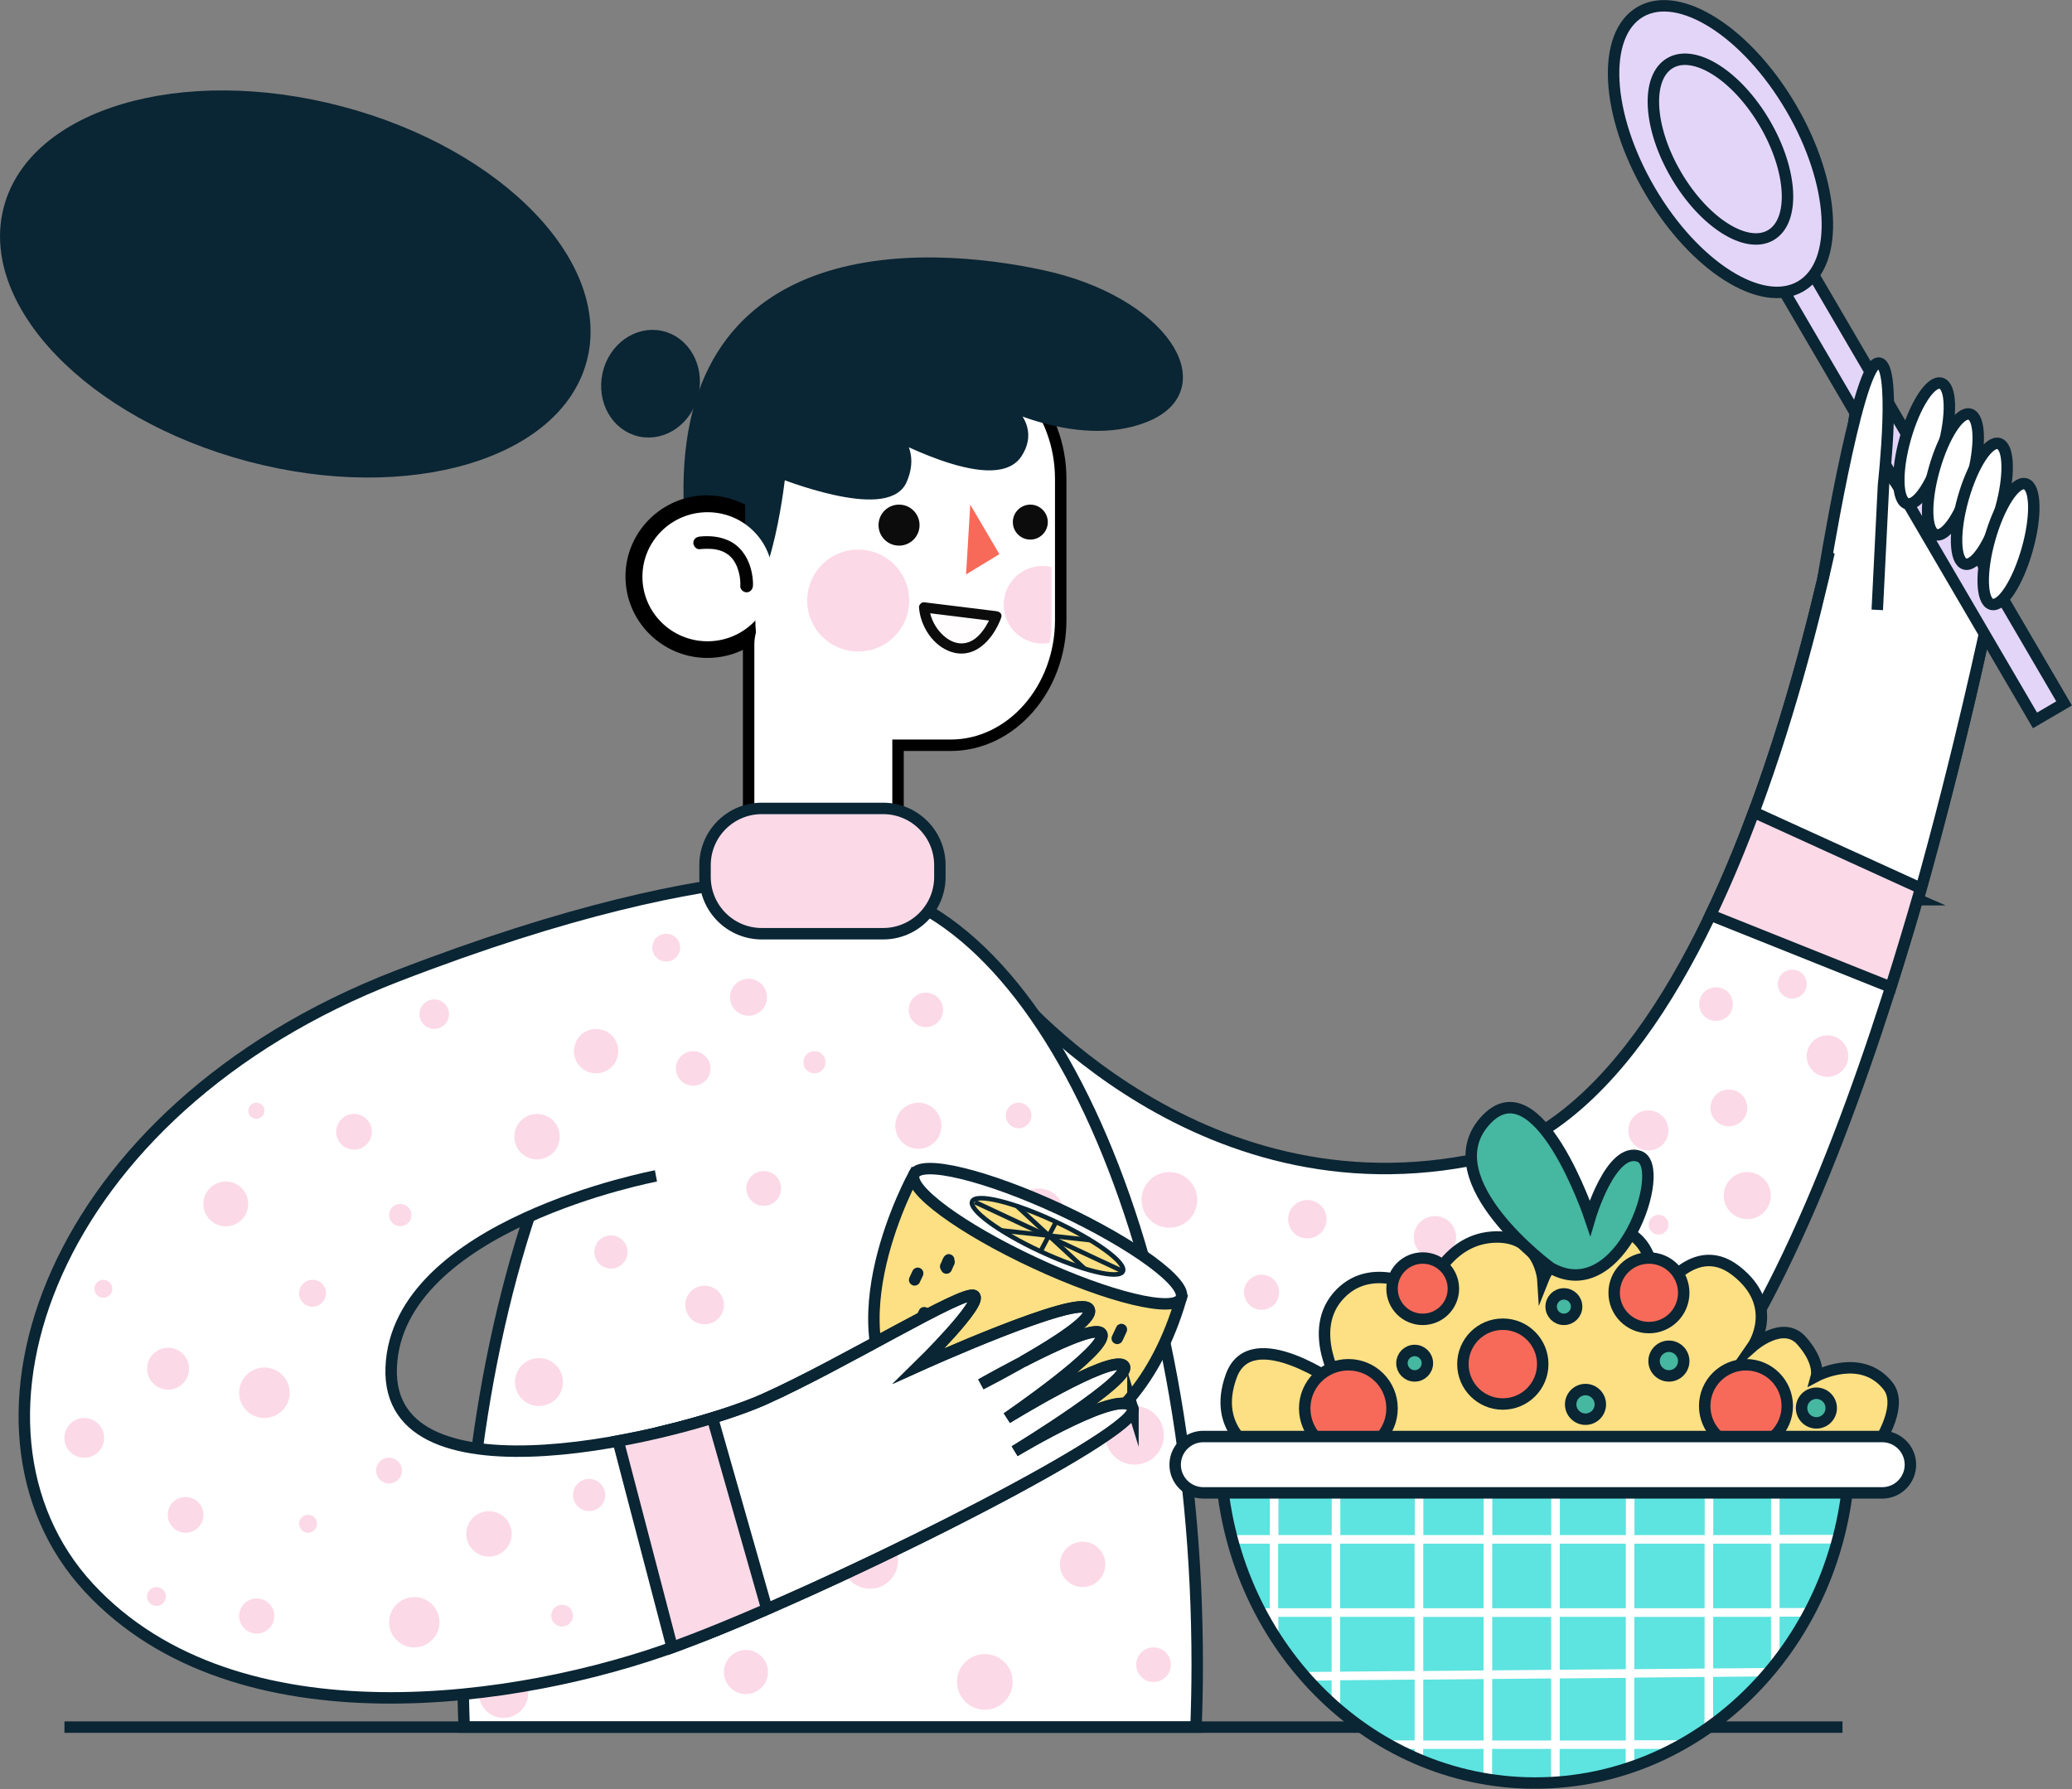 <svg width="323" height="279" viewBox="0 0 323 279" fill="none" xmlns="http://www.w3.org/2000/svg">
<rect x="0" y="0" width="323" height="279" fill="#808080" stroke="none"/>
<g clip-path="url(#clip0_491_3833)">
<path d="M155.748 152.266C155.748 152.266 184.392 189.301 228.906 180.981C273.42 172.661 289.019 65.807 289.019 65.807L309.884 96.306C309.884 96.306 289.632 196.623 259.262 225.366C228.891 254.11 144.302 218.43 144.302 218.43L155.734 152.266H155.748Z" fill="white" stroke="#0A2533" stroke-width="1.784" stroke-miterlimit="10"/>
<path d="M299.009 140.278C305.488 117.4 309.898 96.292 309.898 96.292L289.033 65.793C289.033 65.793 284.295 98.233 272.592 128.761L299.023 140.278H299.009Z" fill="white" stroke="#0A2533" stroke-width="1.784" stroke-miterlimit="10"/>
<path d="M266.641 142.675L294.756 153.922C296.426 148.641 297.981 143.46 299.409 138.494L273.391 126.634C271.364 132.086 269.124 137.495 266.641 142.675Z" fill="#FCD9E7" stroke="#0A2533" stroke-width="1.784" stroke-miterlimit="10"/>
<path d="M186.633 187.09C186.633 189.488 184.692 191.428 182.294 191.428C179.896 191.428 177.955 189.488 177.955 187.09C177.955 184.692 179.896 182.751 182.294 182.751C184.692 182.751 186.633 184.692 186.633 187.09Z" fill="#FCD9E7"/>
<path d="M196.666 204.23C198.179 204.23 199.406 203.003 199.406 201.49C199.406 199.977 198.179 198.75 196.666 198.75C195.152 198.75 193.925 199.977 193.925 201.49C193.925 203.003 195.152 204.23 196.666 204.23Z" fill="#FCD9E7"/>
<path d="M206.799 190.101C206.799 191.756 205.457 193.098 203.802 193.098C202.146 193.098 200.805 191.756 200.805 190.101C200.805 188.445 202.146 187.104 203.802 187.104C205.457 187.104 206.799 188.445 206.799 190.101Z" fill="#FCD9E7"/>
<path d="M226.993 192.912C226.993 194.739 225.523 196.209 223.696 196.209C221.87 196.209 220.4 194.739 220.4 192.912C220.4 191.085 221.87 189.615 223.696 189.615C225.523 189.615 226.993 191.085 226.993 192.912Z" fill="#FCD9E7"/>
<path d="M260.09 190.957C260.09 191.799 259.405 192.498 258.548 192.498C257.692 192.498 257.007 191.813 257.007 190.957C257.007 190.101 257.692 189.416 258.548 189.416C259.405 189.416 260.09 190.101 260.09 190.957Z" fill="#FCD9E7"/>
<path d="M260.09 176.257C260.09 177.984 258.691 179.383 256.964 179.383C255.237 179.383 253.839 177.984 253.839 176.257C253.839 174.53 255.237 173.132 256.964 173.132C258.691 173.132 260.09 174.53 260.09 176.257Z" fill="#FCD9E7"/>
<path d="M276.046 186.419C276.046 188.446 274.404 190.087 272.378 190.087C270.351 190.087 268.71 188.446 268.71 186.419C268.71 184.392 270.351 182.751 272.378 182.751C274.404 182.751 276.046 184.392 276.046 186.419Z" fill="#FCD9E7"/>
<path d="M272.378 172.747C272.378 174.331 271.093 175.615 269.509 175.615C267.925 175.615 266.641 174.331 266.641 172.747C266.641 171.162 267.925 169.878 269.509 169.878C271.093 169.878 272.378 171.162 272.378 172.747Z" fill="#FCD9E7"/>
<path d="M267.511 159.188C268.961 159.188 270.137 158.012 270.137 156.562C270.137 155.111 268.961 153.936 267.511 153.936C266.061 153.936 264.885 155.111 264.885 156.562C264.885 158.012 266.061 159.188 267.511 159.188Z" fill="#FCD9E7"/>
<path d="M288.12 164.668C288.12 166.452 286.664 167.908 284.88 167.908C283.096 167.908 281.64 166.452 281.64 164.668C281.64 162.884 283.096 161.429 284.88 161.429C286.664 161.429 288.12 162.884 288.12 164.668Z" fill="#FCD9E7"/>
<path d="M279.385 155.692C280.631 155.692 281.64 154.682 281.64 153.437C281.64 152.191 280.631 151.182 279.385 151.182C278.14 151.182 277.13 152.191 277.13 153.437C277.13 154.682 278.14 155.692 279.385 155.692Z" fill="#FCD9E7"/>
<path d="M277.787 34.444L273.253 37.095L317.232 112.327L321.766 109.676L277.787 34.444Z" fill="#E3D5F8" stroke="#0A2533" stroke-width="1.784" stroke-miterlimit="10"/>
<path d="M279.214 16.812C286.122 28.63 286.793 41.089 280.713 44.642C274.633 48.196 264.1 41.503 257.193 29.686C250.285 17.869 249.614 5.409 255.694 1.856C261.774 -1.698 272.307 4.995 279.214 16.812Z" fill="#E3D5F8" stroke="#0A2533" stroke-width="1.784" stroke-miterlimit="10"/>
<path d="M275.104 19.21C279.443 26.617 279.856 34.438 276.046 36.664C272.235 38.891 265.627 34.695 261.289 27.288C256.95 19.881 256.536 12.06 260.347 9.833C264.157 7.607 270.765 11.803 275.104 19.21Z" stroke="#0A2533" stroke-width="1.784" stroke-miterlimit="10"/>
<path d="M302.862 69.975C301.392 75.17 298.909 78.994 297.296 78.538C295.684 78.081 295.555 73.514 297.025 68.319C298.495 63.124 300.979 59.299 302.591 59.756C304.204 60.213 304.332 64.78 302.862 69.975Z" fill="white" stroke="#0A2533" stroke-width="1.784" stroke-miterlimit="10"/>
<path d="M307.358 74.798C305.888 79.993 303.405 83.818 301.792 83.361C300.179 82.905 300.051 78.338 301.521 73.143C302.991 67.948 305.474 64.123 307.087 64.58C308.7 65.036 308.828 69.603 307.358 74.798Z" fill="white" stroke="#0A2533" stroke-width="1.784" stroke-miterlimit="10"/>
<path d="M311.868 79.38C310.398 84.575 307.915 88.4 306.302 87.943C304.689 87.486 304.561 82.919 306.031 77.724C307.501 72.529 309.984 68.705 311.597 69.161C313.21 69.618 313.338 74.185 311.868 79.38Z" fill="white" stroke="#0A2533" stroke-width="1.784" stroke-miterlimit="10"/>
<path d="M316.021 85.659C314.551 90.854 312.068 94.679 310.455 94.222C308.842 93.766 308.714 89.199 310.184 84.004C311.654 78.809 314.137 74.984 315.75 75.441C317.363 75.897 317.491 80.465 316.021 85.659Z" fill="white" stroke="#0A2533" stroke-width="1.784" stroke-miterlimit="10"/>
<path d="M284.395 85.503C284.395 85.503 289.433 57.444 292.644 56.645C295.841 55.846 293.614 73.001 293.614 73.001L292.644 89.77" fill="white"/>
<path d="M284.195 90.184C284.195 90.184 289.433 57.572 292.644 56.645C295.841 55.731 293.614 75.626 293.614 75.626L292.644 95.093" stroke="#0A2533" stroke-width="1.784" stroke-miterlimit="10"/>
<path d="M186.447 269.295C186.561 266.098 186.633 262.858 186.633 259.59C186.633 192.227 161.015 137.609 129.403 137.609C97.79 137.609 72.173 192.227 72.173 259.59C72.173 262.858 72.23 266.098 72.358 269.295H186.447Z" fill="white" stroke="#0A2533" stroke-width="1.784" stroke-miterlimit="10"/>
<path d="M84.018 219.229C86.083 219.229 87.757 217.555 87.757 215.49C87.757 213.425 86.083 211.751 84.018 211.751C81.953 211.751 80.279 213.425 80.279 215.49C80.279 217.555 81.953 219.229 84.018 219.229Z" fill="#FCD9E7"/>
<path d="M112.847 203.474C112.847 205.143 111.506 206.485 109.836 206.485C108.166 206.485 106.825 205.143 106.825 203.474C106.825 201.804 108.166 200.462 109.836 200.462C111.506 200.462 112.847 201.804 112.847 203.474Z" fill="#FCD9E7"/>
<path d="M97.819 195.21C97.819 196.637 96.663 197.793 95.236 197.793C93.808 197.793 92.653 196.637 92.653 195.21C92.653 193.783 93.808 192.627 95.236 192.627C96.663 192.627 97.819 193.783 97.819 195.21Z" fill="#FCD9E7"/>
<path d="M139.978 243.349C139.978 245.761 138.023 247.716 135.611 247.716C133.199 247.716 131.244 245.761 131.244 243.349C131.244 240.937 133.199 238.982 135.611 238.982C138.023 238.982 139.978 240.937 139.978 243.349Z" fill="#FCD9E7"/>
<path d="M119.726 260.703C119.726 262.602 118.185 264.143 116.287 264.143C114.389 264.143 112.847 262.602 112.847 260.703C112.847 258.805 114.389 257.264 116.287 257.264C118.185 257.264 119.726 258.805 119.726 260.703Z" fill="#FCD9E7"/>
<path d="M82.348 264C82.348 266.127 80.621 267.854 78.495 267.854C76.368 267.854 74.641 266.127 74.641 264C74.641 261.874 76.368 260.147 78.495 260.147C80.621 260.147 82.348 261.874 82.348 264Z" fill="#FCD9E7"/>
<path d="M153.522 266.583C155.918 266.583 157.861 264.641 157.861 262.245C157.861 259.848 155.918 257.906 153.522 257.906C151.126 257.906 149.183 259.848 149.183 262.245C149.183 264.641 151.126 266.583 153.522 266.583Z" fill="#FCD9E7"/>
<path d="M172.304 243.92C172.304 245.875 170.719 247.459 168.764 247.459C166.809 247.459 165.225 245.875 165.225 243.92C165.225 241.964 166.809 240.38 168.764 240.38C170.719 240.38 172.304 241.964 172.304 243.92Z" fill="#FCD9E7"/>
<path d="M182.522 259.562C182.522 261.046 181.323 262.259 179.825 262.259C178.326 262.259 177.127 261.06 177.127 259.562C177.127 258.063 178.326 256.864 179.825 256.864C181.323 256.864 182.522 258.063 182.522 259.562Z" fill="#FCD9E7"/>
<path d="M181.438 223.796C181.438 226.322 179.397 228.363 176.871 228.363C174.345 228.363 172.304 226.322 172.304 223.796C172.304 221.27 174.345 219.229 176.871 219.229C179.397 219.229 181.438 221.27 181.438 223.796Z" fill="#FCD9E7"/>
<path d="M119.056 188.017C120.553 188.017 121.767 186.803 121.767 185.305C121.767 183.808 120.553 182.594 119.056 182.594C117.558 182.594 116.344 183.808 116.344 185.305C116.344 186.803 117.558 188.017 119.056 188.017Z" fill="#FCD9E7"/>
<path d="M146.757 175.529C146.757 177.513 145.144 179.126 143.161 179.126C141.177 179.126 139.564 177.513 139.564 175.529C139.564 173.545 141.177 171.933 143.161 171.933C145.144 171.933 146.757 173.545 146.757 175.529Z" fill="#FCD9E7"/>
<path d="M165.924 189.344C165.924 191.571 164.112 193.383 161.885 193.383C159.659 193.383 157.846 191.571 157.846 189.344C157.846 187.118 159.659 185.305 161.885 185.305C164.112 185.305 165.924 187.118 165.924 189.344Z" fill="#FCD9E7"/>
<path d="M160.786 173.931C160.786 175.03 159.887 175.929 158.788 175.929C157.689 175.929 156.79 175.03 156.79 173.931C156.79 172.832 157.689 171.933 158.788 171.933C159.887 171.933 160.786 172.832 160.786 173.931Z" fill="#FCD9E7"/>
<path d="M128.689 165.624C128.689 166.581 127.918 167.351 126.962 167.351C126.006 167.351 125.235 166.581 125.235 165.624C125.235 164.668 126.006 163.897 126.962 163.897C127.918 163.897 128.689 164.668 128.689 165.624Z" fill="#FCD9E7"/>
<path d="M147.014 157.461C147.014 158.945 145.815 160.144 144.331 160.144C142.847 160.144 141.648 158.945 141.648 157.461C141.648 155.977 142.847 154.778 144.331 154.778C145.815 154.778 147.014 155.977 147.014 157.461Z" fill="#FCD9E7"/>
<path d="M144.317 219.272C144.317 219.272 141.734 225.338 146.458 228.992C151.182 232.645 156.862 225.11 156.862 225.11L144.317 219.272Z" fill="#FDE084" stroke="#0A2533" stroke-width="1.784" stroke-miterlimit="10"/>
<path d="M147.685 185.491L142.504 183.079C142.504 183.079 128.946 207.526 141.691 220.228C154.421 232.93 176.414 228.877 184.121 202.431L147.685 185.491Z" fill="#FDE084" stroke="#0A2533" stroke-width="1.784" stroke-miterlimit="10"/>
<path d="M184.107 202.432C183.036 204.744 172.846 202.275 161.357 196.937C149.869 191.599 141.42 185.391 142.504 183.079C143.589 180.767 153.765 183.236 165.254 188.574C176.742 193.926 185.191 200.119 184.107 202.432Z" fill="white" stroke="#0A2533" stroke-width="1.784" stroke-miterlimit="10"/>
<path d="M175.036 198.23C175.642 196.929 170.878 193.43 164.396 190.415C157.914 187.399 152.169 186.009 151.563 187.309C150.958 188.61 155.722 192.109 162.204 195.125C168.686 198.14 174.431 199.531 175.036 198.23Z" fill="#FDE084" stroke="#0A2533" stroke-width="0.714" stroke-miterlimit="10"/>
<path d="M151.981 187.432L175.044 198.221" stroke="#0A2533" stroke-width="0.714" stroke-miterlimit="10"/>
<path d="M162.214 195.11L164.64 190.5" stroke="#0A2533" stroke-width="0.714" stroke-miterlimit="10"/>
<path d="M158.489 188.017L169.05 197.793" stroke="#0A2533" stroke-width="0.714" stroke-miterlimit="10"/>
<path d="M156.148 191.856L170.006 193.369" stroke="#0A2533" stroke-width="0.714" stroke-miterlimit="10"/>
<path d="M143.047 204.786C143.047 204.786 143.047 204.815 143.033 204.815C142.961 204.915 142.933 205.029 142.933 205.143C142.904 205.257 142.918 205.386 142.947 205.5C142.975 205.614 143.033 205.714 143.104 205.8C143.161 205.899 143.247 205.971 143.361 206.028L143.575 206.114C143.732 206.156 143.889 206.156 144.046 206.114L144.26 206.028C144.388 205.942 144.503 205.842 144.574 205.714C144.66 205.514 144.759 205.314 144.845 205.115L143.304 204.215C143.19 204.472 143.075 204.715 142.947 204.972C142.876 205.072 142.847 205.186 142.847 205.3C142.818 205.414 142.833 205.543 142.861 205.657C142.89 205.771 142.947 205.871 143.018 205.957C143.075 206.056 143.161 206.128 143.275 206.185L143.489 206.271C143.646 206.313 143.803 206.313 143.96 206.271L144.174 206.185C144.303 206.099 144.417 205.999 144.488 205.871C144.602 205.614 144.717 205.371 144.845 205.115C144.916 205.015 144.945 204.9 144.945 204.786C144.973 204.672 144.959 204.544 144.931 204.43C144.902 204.315 144.845 204.215 144.774 204.13C144.717 204.03 144.631 203.959 144.517 203.901L144.303 203.816C144.146 203.773 143.989 203.773 143.832 203.816L143.618 203.901C143.489 203.987 143.375 204.087 143.304 204.215C143.218 204.415 143.118 204.615 143.033 204.815L144.574 205.714C144.574 205.714 144.574 205.685 144.588 205.685C144.66 205.586 144.688 205.471 144.688 205.357C144.717 205.243 144.702 205.115 144.674 205C144.645 204.886 144.588 204.786 144.517 204.701C144.46 204.601 144.374 204.529 144.26 204.472L144.046 204.387C143.889 204.344 143.732 204.344 143.575 204.387L143.361 204.472C143.232 204.558 143.118 204.658 143.047 204.786Z" fill="#0A2533"/>
<path d="M147.228 196.323C147.085 196.637 146.943 196.951 146.8 197.265L148.456 197.722C148.456 197.593 148.456 197.451 148.456 197.322L148.427 197.565C148.456 197.379 148.498 197.194 148.584 197.008L148.498 197.222C148.541 197.108 148.613 196.994 148.67 196.894L147.128 195.995C146.971 196.337 146.8 196.68 146.643 197.037C146.572 197.137 146.543 197.251 146.543 197.365C146.515 197.479 146.529 197.608 146.557 197.722C146.615 197.922 146.771 198.15 146.971 198.25C147.185 198.364 147.428 198.421 147.656 198.335C147.87 198.264 148.099 198.136 148.184 197.922C148.341 197.579 148.513 197.237 148.67 196.88C148.741 196.78 148.77 196.666 148.77 196.552C148.798 196.437 148.784 196.309 148.755 196.195C148.698 195.995 148.541 195.767 148.341 195.667C148.127 195.552 147.885 195.495 147.656 195.581C147.428 195.667 147.257 195.795 147.128 195.995C146.971 196.238 146.843 196.537 146.757 196.823C146.672 197.108 146.643 197.422 146.657 197.722L146.686 197.964C146.714 198.079 146.771 198.178 146.843 198.264C146.886 198.335 146.943 198.378 147 198.421C147.085 198.507 147.185 198.55 147.3 198.578C147.457 198.621 147.614 198.621 147.771 198.578C147.885 198.55 147.985 198.492 148.07 198.421C148.17 198.364 148.241 198.278 148.299 198.164C148.441 197.85 148.584 197.536 148.727 197.222C148.798 197.122 148.827 197.008 148.827 196.894C148.855 196.78 148.841 196.651 148.812 196.537C148.755 196.337 148.598 196.109 148.398 196.009C148.184 195.895 147.942 195.838 147.713 195.924L147.499 196.009C147.371 196.095 147.257 196.195 147.185 196.323H147.228Z" fill="#0A2533"/>
<path d="M143.346 200.019C143.503 199.677 143.675 199.32 143.832 198.978C143.903 198.878 143.932 198.764 143.932 198.649C143.96 198.535 143.946 198.407 143.917 198.293C143.889 198.178 143.832 198.079 143.76 197.993C143.703 197.893 143.618 197.822 143.503 197.765C143.289 197.65 143.047 197.593 142.818 197.679L142.604 197.765C142.476 197.85 142.362 197.95 142.29 198.079C142.219 198.221 142.148 198.378 142.09 198.521C142.019 198.621 141.991 198.735 141.991 198.849C141.962 198.963 141.976 199.092 142.005 199.206C142.033 199.32 142.09 199.42 142.162 199.506C142.219 199.606 142.305 199.677 142.419 199.734C142.633 199.848 142.875 199.905 143.104 199.82L143.318 199.734C143.446 199.648 143.56 199.549 143.632 199.42C143.703 199.277 143.775 199.12 143.832 198.978L142.29 198.079C142.133 198.421 141.962 198.778 141.805 199.12C141.734 199.22 141.705 199.334 141.705 199.449C141.677 199.563 141.691 199.691 141.719 199.805C141.748 199.92 141.805 200.02 141.876 200.105C141.933 200.205 142.019 200.276 142.133 200.333C142.347 200.448 142.59 200.505 142.818 200.419L143.032 200.333C143.161 200.248 143.275 200.148 143.346 200.019Z" fill="#0A2533"/>
<path d="M172.789 215.476C172.789 215.476 172.846 215.604 172.875 215.676C172.86 215.619 172.846 215.576 172.832 215.519L172.86 215.761C172.86 215.761 172.86 215.633 172.86 215.576L172.832 215.818C172.832 215.818 172.86 215.704 172.875 215.647L172.789 215.861C172.789 215.861 172.803 215.833 172.818 215.818L171.276 214.919C171.148 215.19 171.019 215.476 170.891 215.747C170.82 215.847 170.791 215.961 170.791 216.075C170.763 216.189 170.777 216.318 170.805 216.432C170.834 216.546 170.891 216.646 170.962 216.732C171.019 216.832 171.105 216.903 171.219 216.96C171.433 217.074 171.676 217.131 171.904 217.046L172.118 216.96C172.247 216.874 172.361 216.775 172.432 216.646C172.604 216.275 172.789 215.89 172.96 215.519C173.032 215.419 173.06 215.305 173.06 215.19C173.089 215.076 173.075 214.948 173.046 214.834C173.017 214.719 172.96 214.62 172.889 214.534C172.832 214.434 172.746 214.363 172.632 214.306C172.418 214.191 172.175 214.134 171.947 214.22C171.733 214.291 171.505 214.42 171.419 214.634C171.248 215.005 171.062 215.39 170.891 215.761L172.432 216.66C172.561 216.389 172.689 216.104 172.818 215.833C172.889 215.733 172.918 215.619 172.918 215.504C172.946 215.39 172.932 215.262 172.903 215.148C172.875 215.033 172.818 214.934 172.746 214.848C172.689 214.748 172.604 214.677 172.489 214.62C172.275 214.505 172.033 214.448 171.804 214.534C171.59 214.605 171.376 214.734 171.276 214.948C171.234 215.033 171.191 215.133 171.162 215.219C171.162 215.248 171.148 215.276 171.134 215.29C171.134 215.319 171.134 215.347 171.119 215.376C171.105 215.476 171.091 215.576 171.077 215.676C171.077 215.804 171.091 215.933 171.119 216.061C171.148 216.189 171.205 216.304 171.262 216.418C171.319 216.518 171.39 216.603 171.49 216.675C171.576 216.76 171.676 216.803 171.79 216.832C171.904 216.874 172.033 216.874 172.147 216.846C172.261 216.846 172.375 216.803 172.475 216.746C172.661 216.618 172.832 216.446 172.889 216.218L172.918 215.975C172.918 215.818 172.875 215.661 172.789 215.519V215.476Z" fill="#0A2533"/>
<path d="M169.407 211.665C169.492 211.48 169.578 211.294 169.664 211.123C169.735 211.023 169.763 210.909 169.763 210.795C169.792 210.681 169.778 210.552 169.749 210.438C169.721 210.324 169.664 210.224 169.592 210.138C169.535 210.038 169.449 209.967 169.335 209.91C169.121 209.796 168.879 209.739 168.65 209.824L168.436 209.91C168.308 209.996 168.194 210.095 168.122 210.224C167.951 210.581 167.78 210.952 167.623 211.309L169.164 212.208C169.335 211.837 169.521 211.451 169.692 211.08C169.763 210.98 169.792 210.866 169.792 210.752C169.821 210.638 169.806 210.509 169.778 210.395C169.749 210.281 169.692 210.181 169.621 210.095C169.564 209.996 169.478 209.924 169.364 209.867C169.15 209.753 168.907 209.696 168.679 209.781C168.465 209.853 168.236 209.981 168.151 210.195C167.979 210.566 167.794 210.952 167.623 211.323C167.551 211.423 167.523 211.537 167.523 211.651C167.494 211.765 167.508 211.894 167.537 212.008C167.566 212.122 167.623 212.222 167.694 212.308C167.751 212.407 167.837 212.479 167.951 212.536C168.165 212.65 168.408 212.707 168.636 212.622C168.85 212.55 169.078 212.422 169.164 212.208C169.335 211.851 169.507 211.48 169.664 211.123L168.122 210.224C168.037 210.409 167.951 210.595 167.865 210.766C167.794 210.866 167.765 210.98 167.765 211.094C167.737 211.209 167.751 211.337 167.78 211.451C167.808 211.565 167.865 211.665 167.937 211.751C167.994 211.851 168.079 211.922 168.194 211.979C168.408 212.093 168.65 212.151 168.879 212.065C169.093 211.994 169.321 211.865 169.407 211.651V211.665Z" fill="#0A2533"/>
<path d="M174.045 206.856C173.86 207.27 173.66 207.669 173.474 208.083L175.016 208.982C175.144 208.697 175.287 208.411 175.415 208.112L173.874 207.213C173.717 207.555 173.56 207.898 173.389 208.24C173.317 208.34 173.289 208.454 173.289 208.568C173.26 208.683 173.274 208.811 173.303 208.925C173.36 209.125 173.517 209.353 173.717 209.453C173.931 209.567 174.174 209.624 174.402 209.539C174.616 209.468 174.844 209.339 174.93 209.125C175.087 208.782 175.244 208.44 175.415 208.097C175.487 207.997 175.515 207.883 175.515 207.769C175.544 207.655 175.529 207.527 175.501 207.412C175.444 207.213 175.287 206.984 175.087 206.884C174.873 206.77 174.63 206.713 174.402 206.799C174.188 206.87 173.96 206.998 173.874 207.213C173.745 207.498 173.603 207.783 173.474 208.083C173.403 208.183 173.374 208.297 173.374 208.411C173.346 208.526 173.36 208.654 173.389 208.768C173.446 208.968 173.603 209.196 173.803 209.296C174.017 209.41 174.259 209.468 174.488 209.382C174.702 209.311 174.93 209.182 175.016 208.968C175.201 208.554 175.401 208.154 175.587 207.741C175.658 207.641 175.686 207.527 175.686 207.412C175.715 207.298 175.701 207.17 175.672 207.056C175.615 206.856 175.458 206.627 175.258 206.528C175.044 206.413 174.802 206.356 174.573 206.442C174.359 206.513 174.131 206.642 174.045 206.856Z" fill="#0A2533"/>
<path d="M160.658 219.515C160.572 219.7 160.487 219.872 160.401 220.057C160.33 220.157 160.301 220.271 160.301 220.385C160.273 220.499 160.287 220.628 160.316 220.742C160.344 220.856 160.401 220.956 160.473 221.042C160.53 221.142 160.615 221.213 160.729 221.27L160.944 221.356C161.101 221.399 161.258 221.399 161.415 221.356L161.629 221.27C161.757 221.185 161.871 221.085 161.943 220.956C162.028 220.771 162.114 220.599 162.199 220.414C162.271 220.314 162.299 220.2 162.299 220.086C162.328 219.971 162.314 219.843 162.285 219.729C162.257 219.615 162.199 219.515 162.128 219.429C162.071 219.329 161.985 219.258 161.871 219.201L161.657 219.115C161.5 219.072 161.343 219.072 161.186 219.115L160.972 219.201C160.844 219.286 160.729 219.386 160.658 219.515C160.572 219.7 160.487 219.872 160.401 220.057C160.33 220.157 160.301 220.271 160.301 220.385C160.273 220.499 160.287 220.628 160.316 220.742C160.344 220.856 160.401 220.956 160.473 221.042C160.53 221.142 160.615 221.213 160.729 221.27L160.944 221.356C161.101 221.399 161.258 221.399 161.415 221.356L161.629 221.27C161.757 221.185 161.871 221.085 161.943 220.956C162.028 220.771 162.114 220.599 162.199 220.414C162.271 220.314 162.299 220.2 162.299 220.086C162.328 219.971 162.314 219.843 162.285 219.729C162.257 219.615 162.199 219.515 162.128 219.429C162.071 219.329 161.985 219.258 161.871 219.201L161.657 219.115C161.5 219.072 161.343 219.072 161.186 219.115L160.972 219.201C160.844 219.286 160.729 219.386 160.658 219.515Z" fill="#0A2533"/>
<path d="M158.617 208.64L158.417 209.296C158.375 209.41 158.375 209.539 158.403 209.653C158.403 209.767 158.446 209.881 158.503 209.981C158.56 210.081 158.631 210.167 158.731 210.238C158.817 210.324 158.917 210.367 159.031 210.395L159.274 210.424C159.431 210.424 159.588 210.381 159.73 210.295L159.916 210.153C160.03 210.038 160.101 209.91 160.144 209.753L160.344 209.096C160.387 208.982 160.387 208.854 160.358 208.74C160.358 208.625 160.315 208.511 160.258 208.411C160.201 208.312 160.13 208.226 160.03 208.155C159.944 208.069 159.845 208.026 159.73 207.998L159.488 207.969C159.331 207.969 159.174 208.012 159.031 208.097L158.846 208.24C158.731 208.354 158.66 208.483 158.617 208.64Z" fill="#0A2533"/>
<path d="M110.036 221.413C92.01 226.779 60.256 231.632 60.969 213.221C61.854 190.971 102.243 183.364 102.243 183.364L136.196 137.623C136.196 137.623 116.001 131.258 61.84 152.209C7.693 173.146 -9.277 222.583 13.844 247.559C36.964 272.535 81.763 265.327 105.355 256.664C110.364 254.823 116.515 252.269 123.08 249.357L110.036 221.413Z" fill="white"/>
<path d="M176.614 219.643C175.444 215.833 158.175 226.265 158.175 226.265C158.175 226.265 177.199 214.662 175.158 212.907C173.103 211.152 156.976 221.099 156.976 221.099C156.976 221.099 172.818 210.267 171.733 207.983C171.091 206.627 164.611 209.624 159.431 212.308C164.568 209.382 170.705 205.5 169.735 204.087C168.122 201.704 143.332 212.907 143.332 212.907C143.332 212.907 153.493 202.96 151.838 202.003C150.197 201.061 131.529 212.607 119.113 218.173C115.759 219.672 109.922 221.613 103.2 223.226L110.45 254.695C135.311 244.776 177.713 223.183 176.614 219.629V219.643Z" fill="white" stroke="#0A2533" stroke-width="1.784" stroke-miterlimit="10"/>
<path d="M102.257 183.35C102.257 183.35 61.854 190.957 60.983 213.207C60.099 235.457 106.696 223.739 119.112 218.188C131.529 212.622 150.197 201.076 151.838 202.018C153.479 202.96 143.332 212.921 143.332 212.921C143.332 212.921 168.108 201.718 169.735 204.101C171.347 206.485 152.908 215.847 152.908 215.847C152.908 215.847 170.648 205.728 171.733 207.998C172.817 210.281 156.976 221.113 156.976 221.113C156.976 221.113 173.103 211.166 175.158 212.921C177.213 214.677 158.174 226.28 158.174 226.28C158.174 226.28 175.443 215.847 176.614 219.658C177.784 223.468 128.96 248.016 105.369 256.664C81.763 265.327 36.978 272.535 13.858 247.559C-9.263 222.583 7.707 173.16 61.868 152.209C116.03 131.258 136.224 137.623 136.224 137.623" stroke="#0A2533" stroke-width="1.784" stroke-miterlimit="10"/>
<path d="M111.063 221.099C106.81 222.412 101.687 223.711 96.363 224.681L104.784 256.864C104.969 256.793 105.169 256.736 105.355 256.665C109.451 255.166 114.332 253.168 119.555 250.899L111.063 221.099Z" fill="#FCD9E7" stroke="#0A2533" stroke-width="1.784" stroke-miterlimit="10"/>
<path d="M42.758 251.969C42.758 253.482 41.531 254.709 40.018 254.709C38.505 254.709 37.278 253.482 37.278 251.969C37.278 250.456 38.505 249.229 40.018 249.229C41.531 249.229 42.758 250.456 42.758 251.969Z" fill="#FCD9E7"/>
<path d="M28.929 238.981C30.466 238.981 31.712 237.735 31.712 236.198C31.712 234.661 30.466 233.415 28.929 233.415C27.392 233.415 26.146 234.661 26.146 236.198C26.146 237.735 27.392 238.981 28.929 238.981Z" fill="#FCD9E7"/>
<path d="M48.025 238.982C48.797 238.982 49.423 238.355 49.423 237.583C49.423 236.811 48.797 236.184 48.025 236.184C47.252 236.184 46.626 236.811 46.626 237.583C46.626 238.355 47.252 238.982 48.025 238.982Z" fill="#FCD9E7"/>
<path d="M68.505 252.939C68.505 255.108 66.749 256.864 64.58 256.864C62.411 256.864 60.655 255.108 60.655 252.939C60.655 250.77 62.411 249.014 64.58 249.014C66.749 249.014 68.505 250.77 68.505 252.939Z" fill="#FCD9E7"/>
<path d="M76.226 242.706C78.181 242.706 79.765 241.122 79.765 239.167C79.765 237.212 78.181 235.628 76.226 235.628C74.271 235.628 72.686 237.212 72.686 239.167C72.686 241.122 74.271 242.706 76.226 242.706Z" fill="#FCD9E7"/>
<path d="M89.328 251.912C89.328 252.854 88.571 253.61 87.629 253.61C86.687 253.61 85.931 252.854 85.931 251.912C85.931 250.97 86.687 250.213 87.629 250.213C88.571 250.213 89.328 250.97 89.328 251.912Z" fill="#FCD9E7"/>
<path d="M91.839 235.613C93.227 235.613 94.351 234.489 94.351 233.101C94.351 231.714 93.227 230.59 91.839 230.59C90.452 230.59 89.328 231.714 89.328 233.101C89.328 234.489 90.452 235.613 91.839 235.613Z" fill="#FCD9E7"/>
<path d="M60.641 231.303C61.752 231.303 62.653 230.403 62.653 229.291C62.653 228.18 61.752 227.279 60.641 227.279C59.53 227.279 58.629 228.18 58.629 229.291C58.629 230.403 59.53 231.303 60.641 231.303Z" fill="#FCD9E7"/>
<path d="M45.156 217.16C45.156 219.343 43.386 221.099 41.217 221.099C39.048 221.099 37.278 219.329 37.278 217.16C37.278 214.99 39.048 213.221 41.217 213.221C43.386 213.221 45.156 214.99 45.156 217.16Z" fill="#FCD9E7"/>
<path d="M24.391 250.399C25.203 250.399 25.861 249.741 25.861 248.929C25.861 248.117 25.203 247.459 24.391 247.459C23.579 247.459 22.921 248.117 22.921 248.929C22.921 249.741 23.579 250.399 24.391 250.399Z" fill="#FCD9E7"/>
<path d="M16.227 224.196C16.227 225.908 14.843 227.293 13.13 227.293C11.417 227.293 10.033 225.908 10.033 224.196C10.033 222.483 11.417 221.099 13.13 221.099C14.843 221.099 16.227 222.483 16.227 224.196Z" fill="#FCD9E7"/>
<path d="M29.471 213.406C29.471 215.219 28.001 216.674 26.203 216.674C24.405 216.674 22.935 215.204 22.935 213.406C22.935 211.608 24.405 210.138 26.203 210.138C28.001 210.138 29.471 211.608 29.471 213.406Z" fill="#FCD9E7"/>
<path d="M48.724 203.744C49.883 203.744 50.822 202.805 50.822 201.646C50.822 200.488 49.883 199.548 48.724 199.548C47.565 199.548 46.626 200.488 46.626 201.646C46.626 202.805 47.565 203.744 48.724 203.744Z" fill="#FCD9E7"/>
<path d="M17.512 200.947C17.512 201.718 16.884 202.346 16.113 202.346C15.342 202.346 14.714 201.718 14.714 200.947C14.714 200.176 15.342 199.548 16.113 199.548C16.884 199.548 17.512 200.176 17.512 200.947Z" fill="#FCD9E7"/>
<path d="M38.691 187.717C38.691 189.644 37.121 191.214 35.194 191.214C33.268 191.214 31.698 189.644 31.698 187.717C31.698 185.791 33.268 184.221 35.194 184.221C37.121 184.221 38.691 185.791 38.691 187.717Z" fill="#FCD9E7"/>
<path d="M62.396 191.199C63.358 191.199 64.138 190.42 64.138 189.458C64.138 188.497 63.358 187.717 62.396 187.717C61.435 187.717 60.655 188.497 60.655 189.458C60.655 190.42 61.435 191.199 62.396 191.199Z" fill="#FCD9E7"/>
<path d="M55.189 179.254C56.726 179.254 57.972 178.008 57.972 176.471C57.972 174.934 56.726 173.688 55.189 173.688C53.652 173.688 52.406 174.934 52.406 176.471C52.406 178.008 53.652 179.254 55.189 179.254Z" fill="#FCD9E7"/>
<path d="M67.691 160.429C68.96 160.429 69.989 159.4 69.989 158.131C69.989 156.862 68.96 155.833 67.691 155.833C66.422 155.833 65.394 156.862 65.394 158.131C65.394 159.4 66.422 160.429 67.691 160.429Z" fill="#FCD9E7"/>
<path d="M39.961 174.444C40.655 174.444 41.217 173.882 41.217 173.188C41.217 172.495 40.655 171.932 39.961 171.932C39.267 171.932 38.705 172.495 38.705 173.188C38.705 173.882 39.267 174.444 39.961 174.444Z" fill="#FCD9E7"/>
<path d="M83.719 180.767C85.673 180.767 87.258 179.182 87.258 177.227C87.258 175.272 85.673 173.688 83.719 173.688C81.764 173.688 80.179 175.272 80.179 177.227C80.179 179.182 81.764 180.767 83.719 180.767Z" fill="#FCD9E7"/>
<path d="M96.378 163.897C96.378 165.81 94.836 167.351 92.924 167.351C91.012 167.351 89.47 165.81 89.47 163.897C89.47 161.985 91.012 160.443 92.924 160.443C94.836 160.443 96.378 161.985 96.378 163.897Z" fill="#FCD9E7"/>
<path d="M106.025 147.756C106.025 148.955 105.055 149.925 103.856 149.925C102.657 149.925 101.687 148.955 101.687 147.756C101.687 146.557 102.657 145.587 103.856 145.587C105.055 145.587 106.025 146.557 106.025 147.756Z" fill="#FCD9E7"/>
<path d="M110.764 166.595C110.764 168.094 109.551 169.292 108.066 169.292C106.582 169.292 105.369 168.079 105.369 166.595C105.369 165.111 106.582 163.898 108.066 163.898C109.551 163.898 110.764 165.111 110.764 166.595Z" fill="#FCD9E7"/>
<path d="M119.569 155.491C119.569 157.09 118.285 158.374 116.687 158.374C115.088 158.374 113.804 157.09 113.804 155.491C113.804 153.893 115.088 152.608 116.687 152.608C118.285 152.608 119.569 153.893 119.569 155.491Z" fill="#FCD9E7"/>
<path d="M148.199 55.161H134.012C124.579 55.161 116.858 63.952 116.858 74.684V96.677C116.858 97.291 116.886 97.905 116.943 98.519C116.786 99.161 116.701 99.846 116.701 100.531V128.047C116.701 132.899 120.683 136.881 125.535 136.881H131.158C136.01 136.881 139.992 132.914 139.992 128.047V116.201H148.199C157.632 116.201 165.353 107.41 165.353 96.677V74.684C165.353 63.952 157.632 55.161 148.199 55.161Z" fill="white" stroke="black" stroke-width="1.784" stroke-miterlimit="10"/>
<path d="M125.834 93.638C125.834 98.033 129.388 101.587 133.784 101.587C138.18 101.587 141.733 98.033 141.733 93.638C141.733 89.242 138.18 85.688 133.784 85.688C129.388 85.688 125.834 89.242 125.834 93.638Z" fill="#FCD9E7"/>
<path d="M162.527 88.243C163.013 88.243 163.484 88.3 163.926 88.414V96.663C163.926 97.891 163.883 99.09 163.626 100.246C163.298 100.303 162.87 100.345 162.513 100.345C159.173 100.345 156.462 97.634 156.462 94.294C156.462 90.955 159.173 88.243 162.513 88.243H162.527Z" fill="#FCD9E7"/>
<path d="M136.952 81.878C136.952 83.647 138.38 85.075 140.149 85.075C141.919 85.075 143.346 83.647 143.346 81.878C143.346 80.108 141.919 78.681 140.149 78.681C138.38 78.681 136.952 80.108 136.952 81.878Z" fill="#0C0C0C"/>
<path d="M157.889 81.407C157.889 82.92 159.117 84.133 160.615 84.133C162.114 84.133 163.341 82.905 163.341 81.407C163.341 79.908 162.114 78.681 160.615 78.681C159.117 78.681 157.889 79.908 157.889 81.407Z" fill="#0C0C0C"/>
<path d="M155.32 96.106C155.32 96.106 153.708 100.788 150.311 101.116C146.914 101.444 144.245 97.676 144.06 94.736L155.306 96.121L155.32 96.106Z" fill="#FFFDFD"/>
<path d="M154.55 95.893C154.507 96.007 154.464 96.121 154.421 96.235C154.507 96.035 154.335 96.435 154.293 96.506C154.207 96.692 154.121 96.877 154.022 97.049C153.579 97.891 153.037 98.676 152.337 99.304C151.538 100.031 150.525 100.445 149.426 100.288C148.227 100.117 147.214 99.347 146.443 98.447C145.573 97.42 144.959 96.064 144.859 94.708L144.06 95.507C147.342 95.907 150.625 96.306 153.907 96.72L155.306 96.892C155.734 96.949 156.105 96.492 156.105 96.093C156.105 95.621 155.734 95.35 155.306 95.293C152.023 94.894 148.741 94.494 145.458 94.08L144.06 93.909C143.646 93.866 143.232 94.308 143.261 94.708C143.475 97.648 145.458 100.759 148.37 101.673C151.281 102.586 153.65 100.731 155.063 98.404C155.463 97.748 155.82 97.034 156.077 96.292C156.419 95.322 154.878 94.908 154.535 95.864L154.55 95.893Z" fill="#0C0C0C"/>
<path d="M151.253 78.681L150.596 89.57L155.791 86.402L151.253 78.681Z" fill="#F76A59"/>
<path d="M121.582 73.643C121.582 73.643 138.108 80.308 140.506 74.827C142.904 69.347 138.066 66.949 138.066 66.949C138.066 66.949 154.792 76.24 158.474 70.674C162.156 65.108 153.708 61.455 153.708 61.455C153.708 61.455 167.58 69.418 178.598 64.908C189.615 60.398 181.181 47.04 162.47 43.001C143.774 38.948 105.355 37.121 107.524 79.751C107.524 79.751 109.593 94.237 114.588 93.609C119.584 92.981 121.596 73.614 121.596 73.614L121.582 73.643Z" fill="#0A2533" stroke="#0A2533" stroke-width="1.784" stroke-miterlimit="10"/>
<path d="M108.023 61.269C107.139 65.337 103.456 67.977 99.803 67.192C96.149 66.393 93.909 62.454 94.793 58.386C95.678 54.319 99.36 51.678 103.014 52.463C106.668 53.263 108.908 57.202 108.023 61.269Z" fill="#0A2533" stroke="#0A2533" stroke-width="1.784" stroke-miterlimit="10"/>
<path d="M91.469 56.293C95.511 41.007 78.445 23.236 53.352 16.602C28.258 9.967 4.639 16.98 0.598 32.267C-3.444 47.553 13.622 65.323 38.716 71.958C63.809 78.593 87.428 71.579 91.469 56.293Z" fill="#0A2533"/>
<path d="M110.278 77.254C112.391 77.254 114.389 77.782 116.158 78.681V82.149C114.517 80.936 112.491 80.194 110.278 80.194C104.869 80.194 100.459 84.561 100.459 89.913C100.459 95.265 104.869 99.646 110.278 99.646C112.476 99.646 114.517 98.918 116.158 97.691V101.159C114.403 102.072 112.405 102.586 110.278 102.586C103.242 102.586 97.505 96.892 97.505 89.898C97.505 82.905 103.228 77.225 110.278 77.225V77.254Z" fill="black"/>
<path d="M100.145 89.927C100.145 95.479 104.684 99.989 110.293 99.989C115.901 99.989 120.44 95.479 120.44 89.927C120.44 84.375 115.901 79.865 110.293 79.865C104.684 79.865 100.145 84.375 100.145 89.927Z" fill="white"/>
<path d="M117.372 91.411C117.429 90.469 117.272 89.456 117.015 88.557C116.501 86.745 115.345 85.089 113.589 84.29C112.177 83.633 110.607 83.505 109.065 83.662C108.537 83.719 108.081 84.076 108.081 84.647C108.081 85.132 108.537 85.688 109.065 85.631C109.736 85.56 110.421 85.546 111.092 85.603C111.163 85.603 111.235 85.617 111.306 85.631C111.063 85.603 111.335 85.631 111.363 85.631C111.492 85.66 111.62 85.674 111.748 85.703C112.005 85.76 112.262 85.845 112.519 85.931C112.562 85.945 112.605 85.96 112.648 85.988C112.405 85.888 112.619 85.988 112.662 85.988C112.762 86.031 112.862 86.088 112.962 86.131C113.161 86.245 113.361 86.373 113.547 86.502C113.304 86.331 113.575 86.53 113.632 86.573C113.704 86.645 113.775 86.702 113.846 86.773C114.003 86.916 114.132 87.087 114.275 87.244C114.075 87.001 114.275 87.244 114.317 87.315C114.374 87.387 114.417 87.472 114.474 87.544C114.574 87.715 114.674 87.886 114.76 88.072C114.803 88.157 114.831 88.257 114.888 88.343C114.96 88.457 114.788 88.1 114.86 88.272C114.874 88.314 114.888 88.357 114.902 88.386C114.974 88.571 115.031 88.757 115.088 88.942C115.188 89.256 115.259 89.57 115.316 89.898C115.316 89.97 115.345 90.041 115.345 90.113C115.388 90.355 115.316 89.856 115.345 90.084C115.345 90.213 115.373 90.355 115.388 90.484C115.416 90.783 115.431 91.083 115.402 91.368C115.373 91.897 115.873 92.353 116.387 92.353C116.943 92.353 117.329 91.897 117.372 91.368V91.411Z" fill="#020202"/>
<path d="M137.666 126.049H118.756C113.869 126.049 109.907 130.01 109.907 134.897V136.738C109.907 141.625 113.869 145.587 118.756 145.587H137.666C142.553 145.587 146.515 141.625 146.515 136.738V134.897C146.515 130.01 142.553 126.049 137.666 126.049Z" fill="#FCD9E7" stroke="#0A2533" stroke-width="1.784" stroke-miterlimit="10"/>
<path d="M10.047 269.295H287.221" stroke="#0A2533" stroke-width="1.784" stroke-miterlimit="10"/>
<path d="M195.938 226.394C195.938 226.394 188.816 223.097 191.942 214.534C195.067 205.971 208.911 216.076 208.911 216.076C208.911 216.076 203.431 207.398 208.911 201.747C214.391 196.095 222.541 201.575 222.541 201.575C222.541 201.575 225.181 193.426 232.631 192.898C240.081 192.37 240.523 199.577 240.523 199.577C240.523 199.577 244.105 190.5 251.641 191.542C259.176 192.584 257.863 203.003 257.863 203.003C257.863 203.003 263.572 192.67 270.594 198.122C277.616 203.573 273.234 209.91 273.234 209.91C273.234 209.91 277.944 205.743 280.855 209.054C283.767 212.365 283.167 214.548 283.167 214.548C283.167 214.548 290.132 210.824 294.314 216.09C298.481 221.356 285.565 235.913 278.629 238.311C271.693 240.709 202.546 234.315 195.952 226.408L195.938 226.394Z" fill="#FDE084" stroke="#0A2533" stroke-width="1.784" stroke-miterlimit="10"/>
<path d="M241.708 197.679C241.708 197.679 223.226 184.135 231.46 174.83C239.695 165.525 247.859 189.858 247.859 189.858C247.859 189.858 251.156 178.655 255.58 180.31C260.004 181.966 252.683 203.944 241.708 197.679Z" fill="#46B7A1" stroke="#0A2533" stroke-width="1.784" stroke-miterlimit="10"/>
<path d="M220.528 214.534C221.624 214.534 222.512 213.646 222.512 212.55C222.512 211.454 221.624 210.566 220.528 210.566C219.433 210.566 218.545 211.454 218.545 212.55C218.545 213.646 219.433 214.534 220.528 214.534Z" fill="#46B7A1" stroke="#0A2533" stroke-width="1.784" stroke-miterlimit="10"/>
<path d="M262.473 212.222C262.473 213.506 261.431 214.534 260.161 214.534C258.891 214.534 257.849 213.492 257.849 212.222C257.849 210.952 258.891 209.91 260.161 209.91C261.431 209.91 262.473 210.952 262.473 212.222Z" fill="#46B7A1" stroke="#0A2533" stroke-width="1.784" stroke-miterlimit="10"/>
<path d="M249.472 218.972C249.472 220.257 248.43 221.284 247.16 221.284C245.889 221.284 244.848 220.242 244.848 218.972C244.848 217.702 245.889 216.66 247.16 216.66C248.43 216.66 249.472 217.702 249.472 218.972Z" fill="#46B7A1" stroke="#0A2533" stroke-width="1.784" stroke-miterlimit="10"/>
<path d="M285.465 219.543C285.465 220.828 284.423 221.856 283.153 221.856C281.883 221.856 280.841 220.814 280.841 219.543C280.841 218.273 281.883 217.231 283.153 217.231C284.423 217.231 285.465 218.273 285.465 219.543Z" fill="#46B7A1" stroke="#0A2533" stroke-width="1.784" stroke-miterlimit="10"/>
<path d="M245.775 203.73C245.775 204.829 244.89 205.714 243.791 205.714C242.692 205.714 241.807 204.829 241.807 203.73C241.807 202.631 242.692 201.746 243.791 201.746C244.89 201.746 245.775 202.631 245.775 203.73Z" fill="#46B7A1" stroke="#0A2533" stroke-width="1.784" stroke-miterlimit="10"/>
<path d="M217.003 219.6C217.003 223.354 213.963 226.408 210.195 226.408C206.428 226.408 203.388 223.368 203.388 219.6C203.388 215.833 206.428 212.793 210.195 212.793C213.963 212.793 217.003 215.833 217.003 219.6Z" fill="#F76A59" stroke="#0A2533" stroke-width="1.784" stroke-miterlimit="10"/>
<path d="M240.495 212.693C240.495 216.132 237.712 218.915 234.272 218.915C230.833 218.915 228.05 216.132 228.05 212.693C228.05 209.253 230.833 206.47 234.272 206.47C237.712 206.47 240.495 209.253 240.495 212.693Z" fill="#F76A59" stroke="#0A2533" stroke-width="1.784" stroke-miterlimit="10"/>
<path d="M278.615 219.229C278.615 222.783 275.732 225.666 272.178 225.666C268.624 225.666 265.741 222.783 265.741 219.229C265.741 215.676 268.624 212.793 272.178 212.793C275.732 212.793 278.615 215.676 278.615 219.229Z" fill="#F76A59" stroke="#0A2533" stroke-width="1.784" stroke-miterlimit="10"/>
<path d="M262.473 201.575C262.473 204.572 260.047 206.998 257.05 206.998C254.053 206.998 251.627 204.572 251.627 201.575C251.627 198.578 254.053 196.152 257.05 196.152C260.047 196.152 262.473 198.578 262.473 201.575Z" fill="#F76A59" stroke="#0A2533" stroke-width="1.784" stroke-miterlimit="10"/>
<path d="M226.565 200.933C226.565 203.573 224.425 205.714 221.784 205.714C219.144 205.714 217.003 203.573 217.003 200.933C217.003 198.293 219.144 196.152 221.784 196.152C224.425 196.152 226.565 198.293 226.565 200.933Z" fill="#F76A59" stroke="#0A2533" stroke-width="1.784" stroke-miterlimit="10"/>
<path d="M190.286 228.378C191.613 256.022 213.035 278.015 239.296 278.015C265.556 278.015 286.978 256.036 288.305 228.378H190.3H190.286Z" fill="#5DE3E0"/>
<path d="M277.43 228.378H276.088V239.353H267.083V228.378H265.741V239.353H254.795V228.378H253.453V239.353H243.163V228.378H241.822V239.353H232.631V228.378H231.289V239.353H221.884V228.378H220.543V239.353H208.94V228.378H207.598V239.353H199.292V228.378H197.95V239.353H191.985C192.099 239.81 192.213 240.252 192.327 240.694H197.936V250.756H196.28C196.509 251.213 196.737 251.655 196.98 252.098H197.936V253.753C198.364 254.481 198.821 255.195 199.278 255.894V252.098H207.584V260.661L202.888 260.704C203.274 261.16 203.659 261.603 204.044 262.045L207.584 262.017V265.57C208.026 265.97 208.469 266.37 208.925 266.755V261.988L220.528 261.888V271.365H215.419C216.218 271.836 217.017 272.292 217.831 272.706H220.514V274.005C220.956 274.205 221.413 274.39 221.856 274.562V272.692H231.261V277.259C231.703 277.345 232.16 277.416 232.602 277.473V272.692H241.793V277.901C242.25 277.873 242.692 277.83 243.135 277.801V272.692H253.425V275.76C253.882 275.618 254.324 275.446 254.766 275.289V272.692H260.746C261.56 272.264 262.373 271.821 263.158 271.35H254.766V261.574L265.713 261.474V269.723C266.17 269.409 266.612 269.081 267.054 268.753V261.46L275.089 261.389C275.889 260.475 276.674 259.519 277.416 258.549V252.069H281.64C281.883 251.627 282.111 251.17 282.34 250.728H277.416V240.666H286.293C286.421 240.224 286.521 239.767 286.635 239.324H277.416V228.349L277.43 228.378ZM207.555 250.756H199.249V240.694H207.555V250.756ZM220.514 260.547L208.911 260.647V252.098H220.514V260.547ZM220.514 250.756H208.911V240.694H220.514V250.756ZM231.275 271.379H221.87V261.888L231.275 261.803V271.379ZM231.275 260.461L221.87 260.547V252.112H231.275V260.461ZM231.275 250.756H221.87V240.694H231.275V250.756ZM241.808 271.379H232.617V261.788L241.808 261.703V271.365V271.379ZM241.808 260.361L232.617 260.447V252.112H241.808V260.375V260.361ZM241.808 250.756H232.617V240.694H241.808V250.756ZM253.439 271.379H243.149V261.703L253.439 261.617V271.379ZM253.439 260.261L243.149 260.347V252.098H253.439V260.261ZM253.439 250.756H243.149V240.694H253.439V250.756ZM265.727 260.161L254.781 260.261V252.112H265.727V260.161ZM265.727 250.756H254.781V240.694H265.727V250.756ZM276.074 260.076L267.069 260.147V252.098H276.074V260.061V260.076ZM276.074 250.756H267.069V240.694H276.074V250.756Z" fill="white"/>
<path d="M190.286 228.378C191.613 256.022 213.035 278.015 239.296 278.015C265.556 278.015 286.978 256.036 288.305 228.378H190.3H190.286Z" stroke="#0A2533" stroke-width="1.784" stroke-miterlimit="10"/>
<path d="M293.414 232.773H187.589C185.163 232.773 183.193 230.804 183.193 228.378C183.193 225.951 185.163 223.982 187.589 223.982H293.414C295.841 223.982 297.81 225.951 297.81 228.378C297.81 230.804 295.841 232.773 293.414 232.773Z" fill="white" stroke="#0A2533" stroke-width="1.784" stroke-miterlimit="10"/>
</g>
<defs>
<clipPath id="clip0_491_3833">
<rect width="323" height="278.9" fill="white"/>
</clipPath>
</defs>
</svg>
